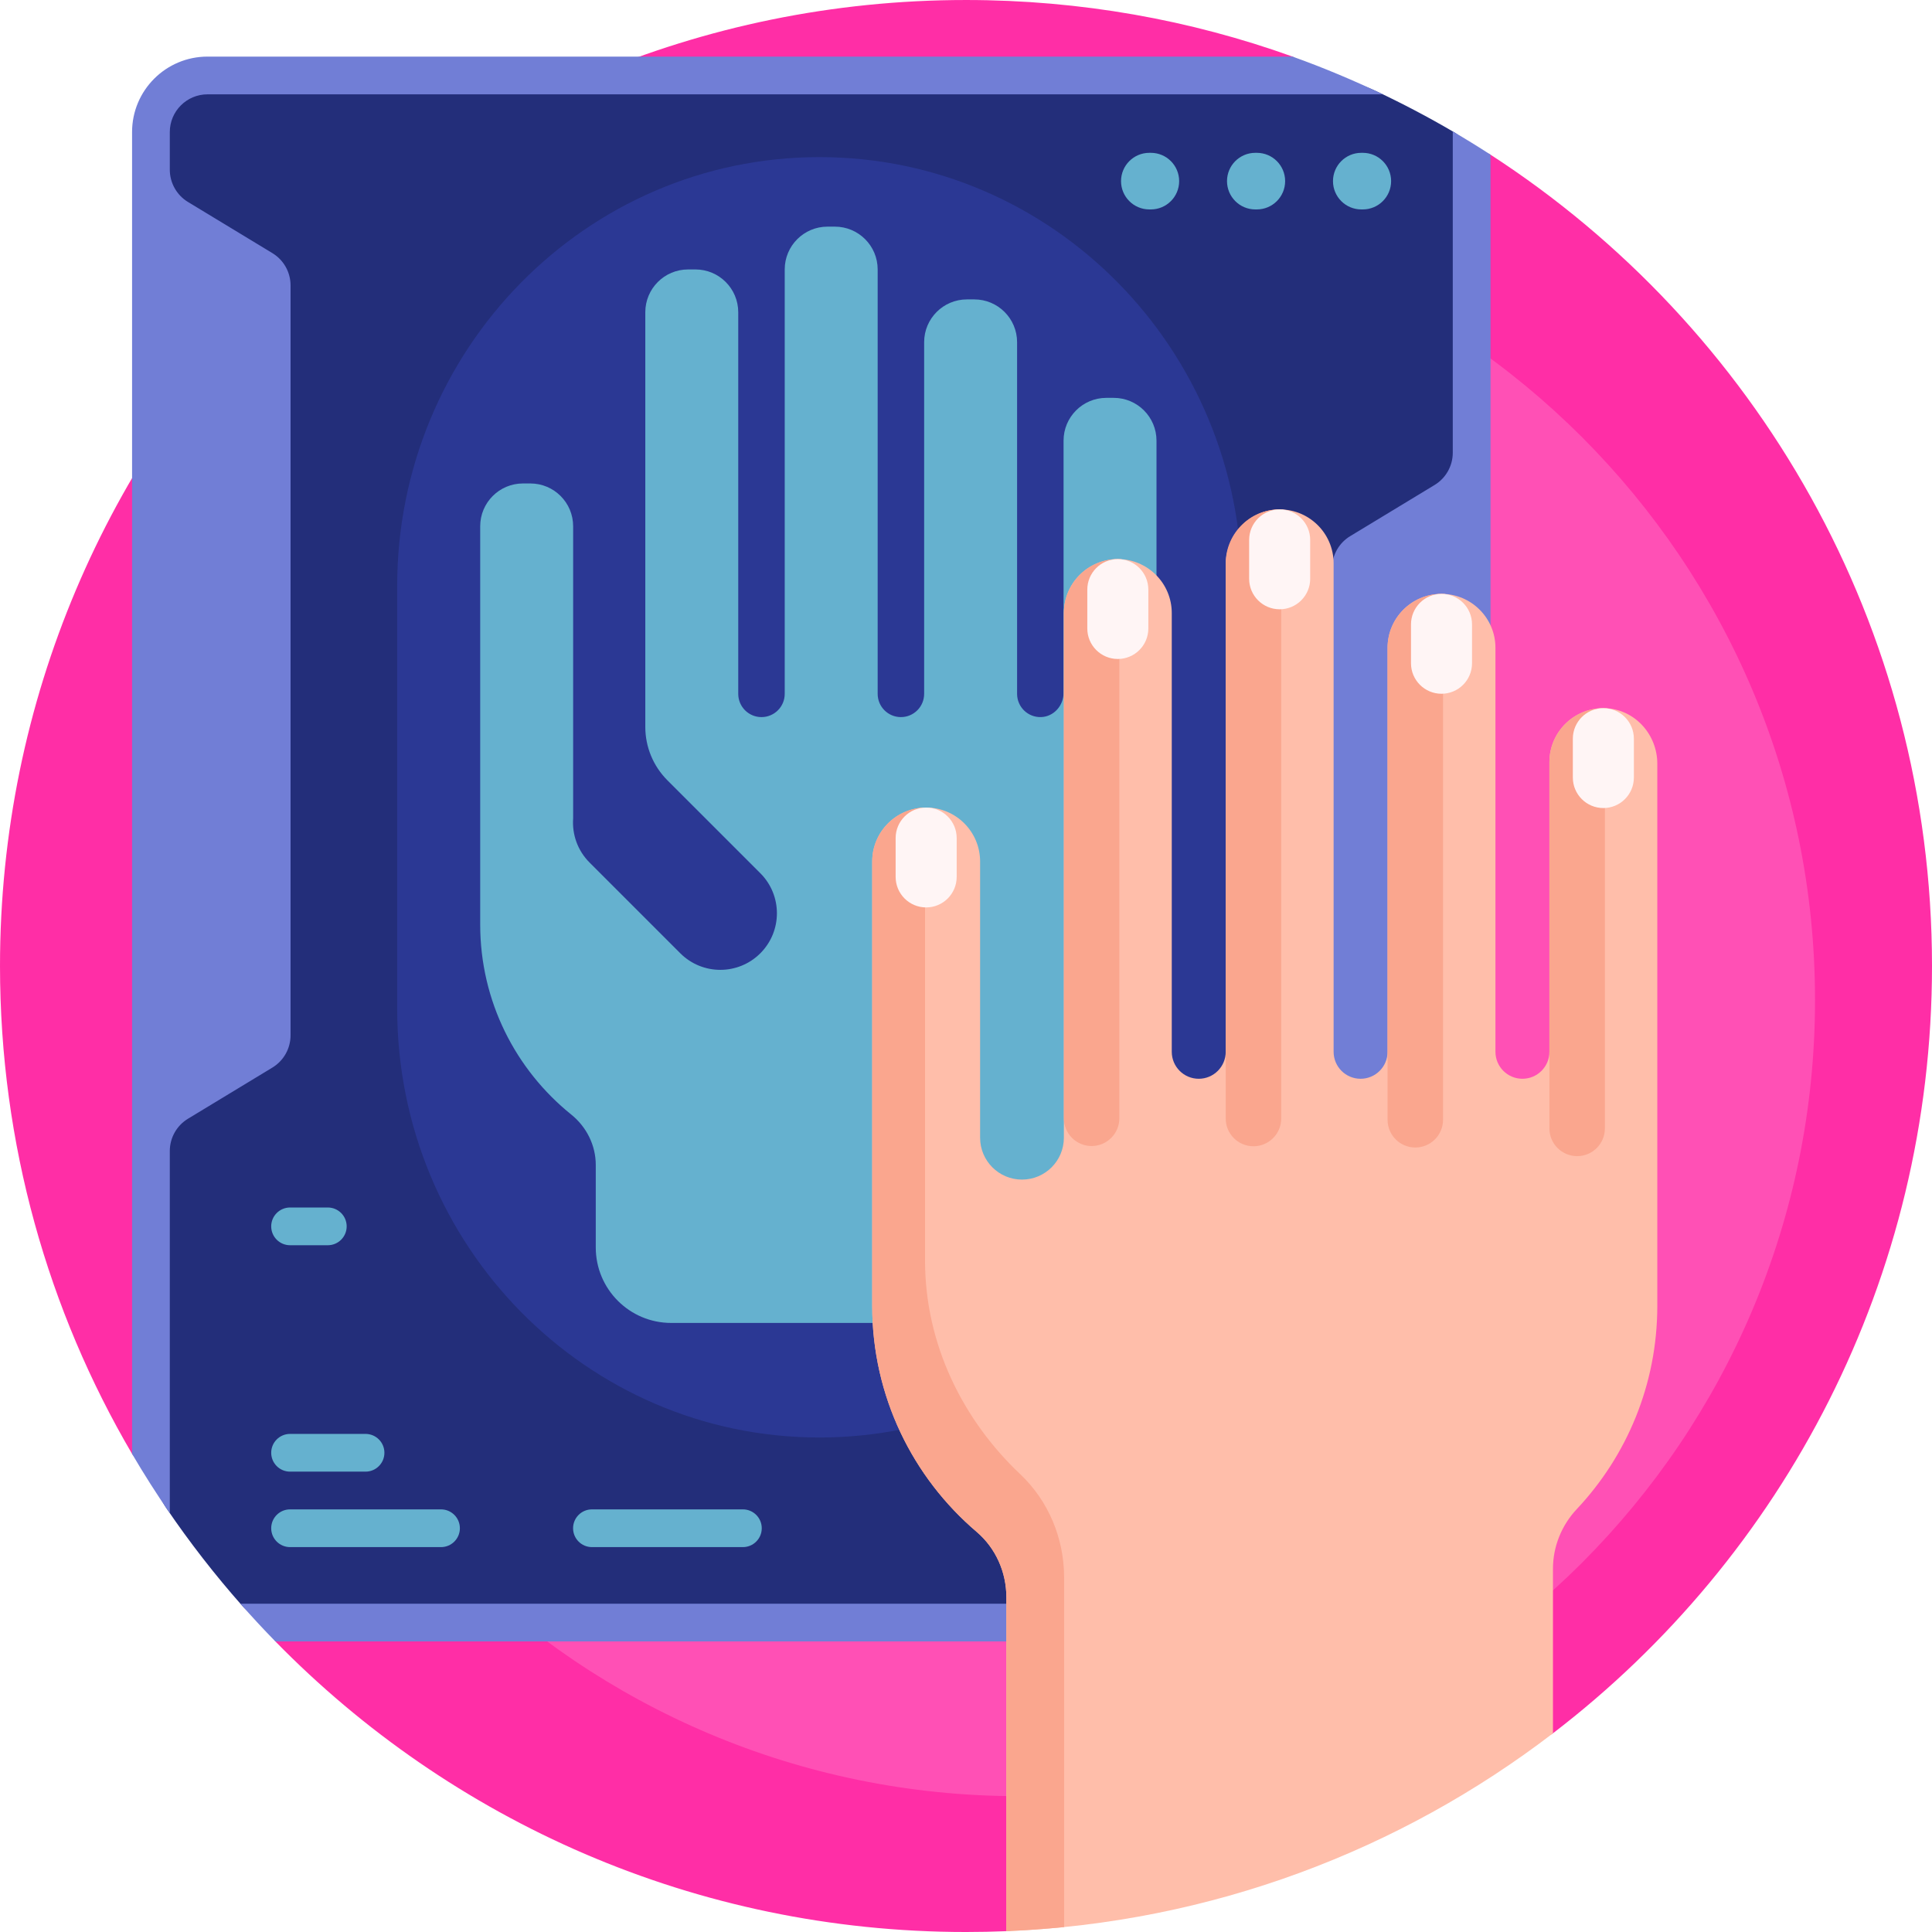 <svg id="Capa_1" enable-background="new 0 0 512 512" height="512" viewBox="0 0 512 512" width="512" xmlns="http://www.w3.org/2000/svg"><g><path d="m512 256c0 82.875-39.381 156.552-100.45 203.339-3.575 2.739-11.408-4.252-15.128-1.701-32.85 22.527-71.218 37.591-112.661 42.75-6.998.871-9.9 11.098-17.062 11.392-3.548.146-7.115.22-10.699.22-71.714 0-136.541-29.488-183.016-77-1.175-1.201 2.346-6.776 1.195-8-11.332-12.048-21.51-25.193-30.357-39.261-1.413-2.247-7.477-.156-8.822-2.449-22.247-37.944-35-82.128-35-129.29 0-141.385 114.615-256 256-256 30.376 0 59.516 5.29 86.549 15 1.922.69 2.492 4.265 4.393 5 14.6 5.645 28.554 12.589 41.718 20.692 1.636 1.007 4.601-.83 6.213.213 70.482 45.599 117.127 124.9 117.127 215.095z" fill="#ff2ea6"/><path d="m481 265c0 116.532-94.468 211-211 211s-211-94.468-211-211 94.468-211 211-211 211 94.468 211 211z" fill="#ff50b5"/><path d="m364.708 24.161c7.037 3.305 13.899 6.922 20.568 10.831 2.92 1.712 4.723 4.836 4.723 8.221v371.787c0 8.284-6.716 15-15 15h-300.878c-3.8 0-7.426-1.621-9.944-4.467-7.205-8.146-13.898-16.753-20.031-25.773-2.731-4.018-4.146-8.785-4.146-13.643v-351.117c0-8.284 6.716-15 15-15h291.137c6.421 0 12.759 1.431 18.571 4.161z" fill="#232e7a"/><path d="m329.077 155.369v111.852c0 62.812-50.104 113.731-111.911 113.731-61.807 0-111.911-50.919-111.911-113.731v-111.852c0-62.812 50.104-113.731 111.911-113.731 61.807 0 111.911 50.919 111.911 113.731z" fill="#2b3894"/><path d="m121.872 405c0 2.761-2.239 5-5 5h-40c-2.761 0-5-2.239-5-5s2.239-5 5-5h40c2.762 0 5 2.239 5 5zm-45-15h20c2.761 0 5-2.239 5-5s-2.239-5-5-5h-20c-2.761 0-5 2.239-5 5s2.239 5 5 5zm120 10h-40c-2.761 0-5 2.239-5 5s2.239 5 5 5h40c2.761 0 5-2.239 5-5s-2.238-5-5-5zm-120-70h10c2.761 0 5-2.239 5-5s-2.239-5-5-5h-10c-2.761 0-5 2.239-5 5s2.239 5 5 5zm284.288-289.5h-.404c-4.142 0-7.5 3.358-7.5 7.5s3.358 7.5 7.5 7.5h.404c4.142 0 7.5-3.358 7.5-7.5s-3.358-7.5-7.5-7.5zm-66.018 64.936h-1.945c-6.265 0-11.343 5.079-11.343 11.343v66.843c0 3.372-2.598 6.312-5.968 6.413-3.487.105-6.347-2.691-6.347-6.155v-93.191c0-6.265-5.079-11.343-11.343-11.343h-1.945c-6.265 0-11.343 5.079-11.343 11.343v93.191c0 3.401-2.757 6.158-6.158 6.158-3.401 0-6.158-2.757-6.158-6.158v-112.474c0-6.265-5.079-11.344-11.344-11.344h-1.945c-6.265 0-11.343 5.079-11.343 11.343v112.475c0 3.401-2.757 6.158-6.158 6.158-3.401 0-6.158-2.757-6.158-6.158v-101.131c0-6.265-5.079-11.344-11.344-11.344h-1.944c-6.265 0-11.343 5.079-11.343 11.343v109.894c0 5.304 2.107 10.392 5.858 14.142l24.629 24.629c5.858 5.858 5.858 15.355 0 21.213s-15.355 5.858-21.213 0l-24.042-24.042c-3.207-3.207-4.658-7.505-4.354-11.7v-77.42c0-6.265-5.079-11.343-11.343-11.343h-1.945c-6.265 0-11.343 5.079-11.343 11.343v105.545c0 20.345 9.405 38.494 24.104 50.336 4.071 3.28 6.523 8.157 6.523 13.385v21.862c0 11.046 8.954 20 20 20h84.777c11.046 0 20-8.954 20-20v-27.962c0-4.474 1.747-8.784 4.91-11.948 11.685-11.69 18.911-27.837 18.911-45.671v-128.232c0-6.264-5.079-11.343-11.343-11.343zm37.932-64.936h-.404c-4.142 0-7.5 3.358-7.5 7.5s3.358 7.5 7.5 7.5h.404c4.142 0 7.5-3.358 7.5-7.5s-3.357-7.5-7.5-7.5zm-28.085 0h-.404c-4.142 0-7.5 3.358-7.5 7.5s3.358 7.5 7.5 7.5h.404c4.142 0 7.5-3.358 7.5-7.5s-3.357-7.5-7.5-7.5z" fill="#65b1cf"/><path d="m45 305.026v95.981c-3.517-5.108-6.854-10.35-10-15.717v-350.29c0-11.046 8.954-20 20-20h287.549c8.177 2.937 16.161 6.279 23.928 10h-311.477c-5.523 0-10 4.477-10 10v9.973c0 3.497 1.827 6.74 4.817 8.552l22.366 13.555c2.99 1.813 4.817 5.056 4.817 8.553v198.735c0 3.497-1.827 6.74-4.817 8.552l-22.366 13.555c-2.99 1.812-4.817 5.055-4.817 8.551zm339.998-270.197c.001.057.002.114.002.171v84.973c0 3.497-1.827 6.74-4.817 8.552l-22.366 13.555c-2.99 1.812-4.817 5.055-4.817 8.552v204.368l32 19.394v40.606c0 5.523-4.477 10-10 10h-311.293c3.004 3.415 6.097 6.75 9.277 10h302.016c11.046 0 20-8.954 20-20v-374.013c-3.283-2.127-6.618-4.18-10.002-6.158z" fill="#717ed6"/><path d="m439.204 202.374v143.695c0 20.833-8.101 39.772-21.325 53.842-4.037 4.295-6.328 9.938-6.328 15.833v43.595c-40.474 31.009-90.474 50.206-144.851 52.441v-88.497c0-6.645-2.826-13.021-7.885-17.331-16.931-14.423-27.67-35.899-27.67-59.884v-117.761c0-7.896 6.401-14.297 14.297-14.297s14.297 6.401 14.297 14.297v73.198c0 6.13 4.969 11.099 11.099 11.099s11.099-4.969 11.099-11.099v-139.04c0-7.896 6.401-14.297 14.297-14.297 7.896 0 14.297 6.401 14.297 14.297v116.272c0 3.948 3.2 7.148 7.148 7.148s7.148-3.2 7.148-7.148v-129.036c0-7.698 5.916-14.322 13.606-14.684 8.21-.387 14.988 6.155 14.988 14.281v129.44c0 3.948 3.2 7.148 7.148 7.148s7.148-3.2 7.148-7.148v-107.055c0-7.896 6.401-14.297 14.297-14.297s14.297 6.401 14.297 14.297v107.054c0 3.948 3.2 7.148 7.148 7.148 3.948 0 7.148-3.2 7.148-7.148v-76.767c0-8.125 6.778-14.667 14.988-14.281 7.693.363 13.609 6.986 13.609 14.685z" fill="#ffbeaa"/><path d="m282 418.026v92.67c-5.058.51-10.16.874-15.301 1.084v-88.497c0-6.645-2.826-13.021-7.884-17.331-16.931-14.423-27.67-35.899-27.67-59.884v-117.761c0-7.858 6.34-14.235 14.184-14.296-.121.747-.184 1.514-.184 2.296v117.762c0 22.217 10.061 42.281 25.203 56.582 7.51 7.092 11.652 17.044 11.652 27.375zm85.719-246.343v125.068c0 4.061 3.292 7.352 7.352 7.352 4.061 0 7.352-3.292 7.352-7.352v-135.361c0-1.378.195-2.71.559-3.97 0-.001 0-.001-.001-.001-8.333-.549-15.262 6.048-15.262 14.264zm58.154 16.022c-8.333-.548-15.263 6.05-15.263 14.265v97.068c0 4.061 3.292 7.352 7.352 7.352 4.061 0 7.352-3.292 7.352-7.352v-107.361c0-1.378.195-2.71.559-3.97 0-.001 0-.002 0-.002zm-143.936-25.24v133.891c0 4.061 3.292 7.352 7.352 7.352s7.352-3.292 7.352-7.352v-144.184c0-1.378.195-2.71.559-3.97 0-.001 0-.001-.001-.001-8.332-.548-15.262 6.049-15.262 14.264zm42.891-13.168v147.125c0 4.061 3.292 7.352 7.352 7.352s7.352-3.292 7.352-7.352v-157.418c0-1.378.195-2.71.559-3.97 0-.001 0-.001-.001-.001-8.332-.549-15.262 6.049-15.262 14.264z" fill="#faa68e"/><path d="m253.53 222.097v10.293c0 4.467-3.621 8.087-8.088 8.087s-8.088-3.621-8.088-8.087v-10.293c0-4.467 3.621-8.088 8.088-8.088 4.467.001 8.088 3.621 8.088 8.088zm42.704-73.929c-4.467 0-8.088 3.621-8.088 8.088v10.293c0 4.467 3.621 8.087 8.087 8.087 4.467 0 8.088-3.621 8.088-8.087v-10.293c.001-4.467-3.62-8.088-8.087-8.088zm42.891-13.168c-4.467 0-8.088 3.621-8.088 8.087v10.293c0 4.467 3.621 8.087 8.088 8.087s8.088-3.621 8.088-8.087v-10.293c-.001-4.466-3.621-8.087-8.088-8.087zm42.891 22.386c-4.467 0-8.088 3.621-8.088 8.088v10.293c0 4.467 3.621 8.087 8.088 8.087 4.467 0 8.087-3.621 8.087-8.087v-10.293c0-4.467-3.621-8.088-8.087-8.088zm42.891 30.287c-4.467 0-8.088 3.621-8.088 8.087v10.293c0 4.467 3.621 8.088 8.088 8.088s8.087-3.621 8.087-8.088v-10.293c0-4.466-3.621-8.087-8.087-8.087z" fill="#fff5f5"/></g></svg>